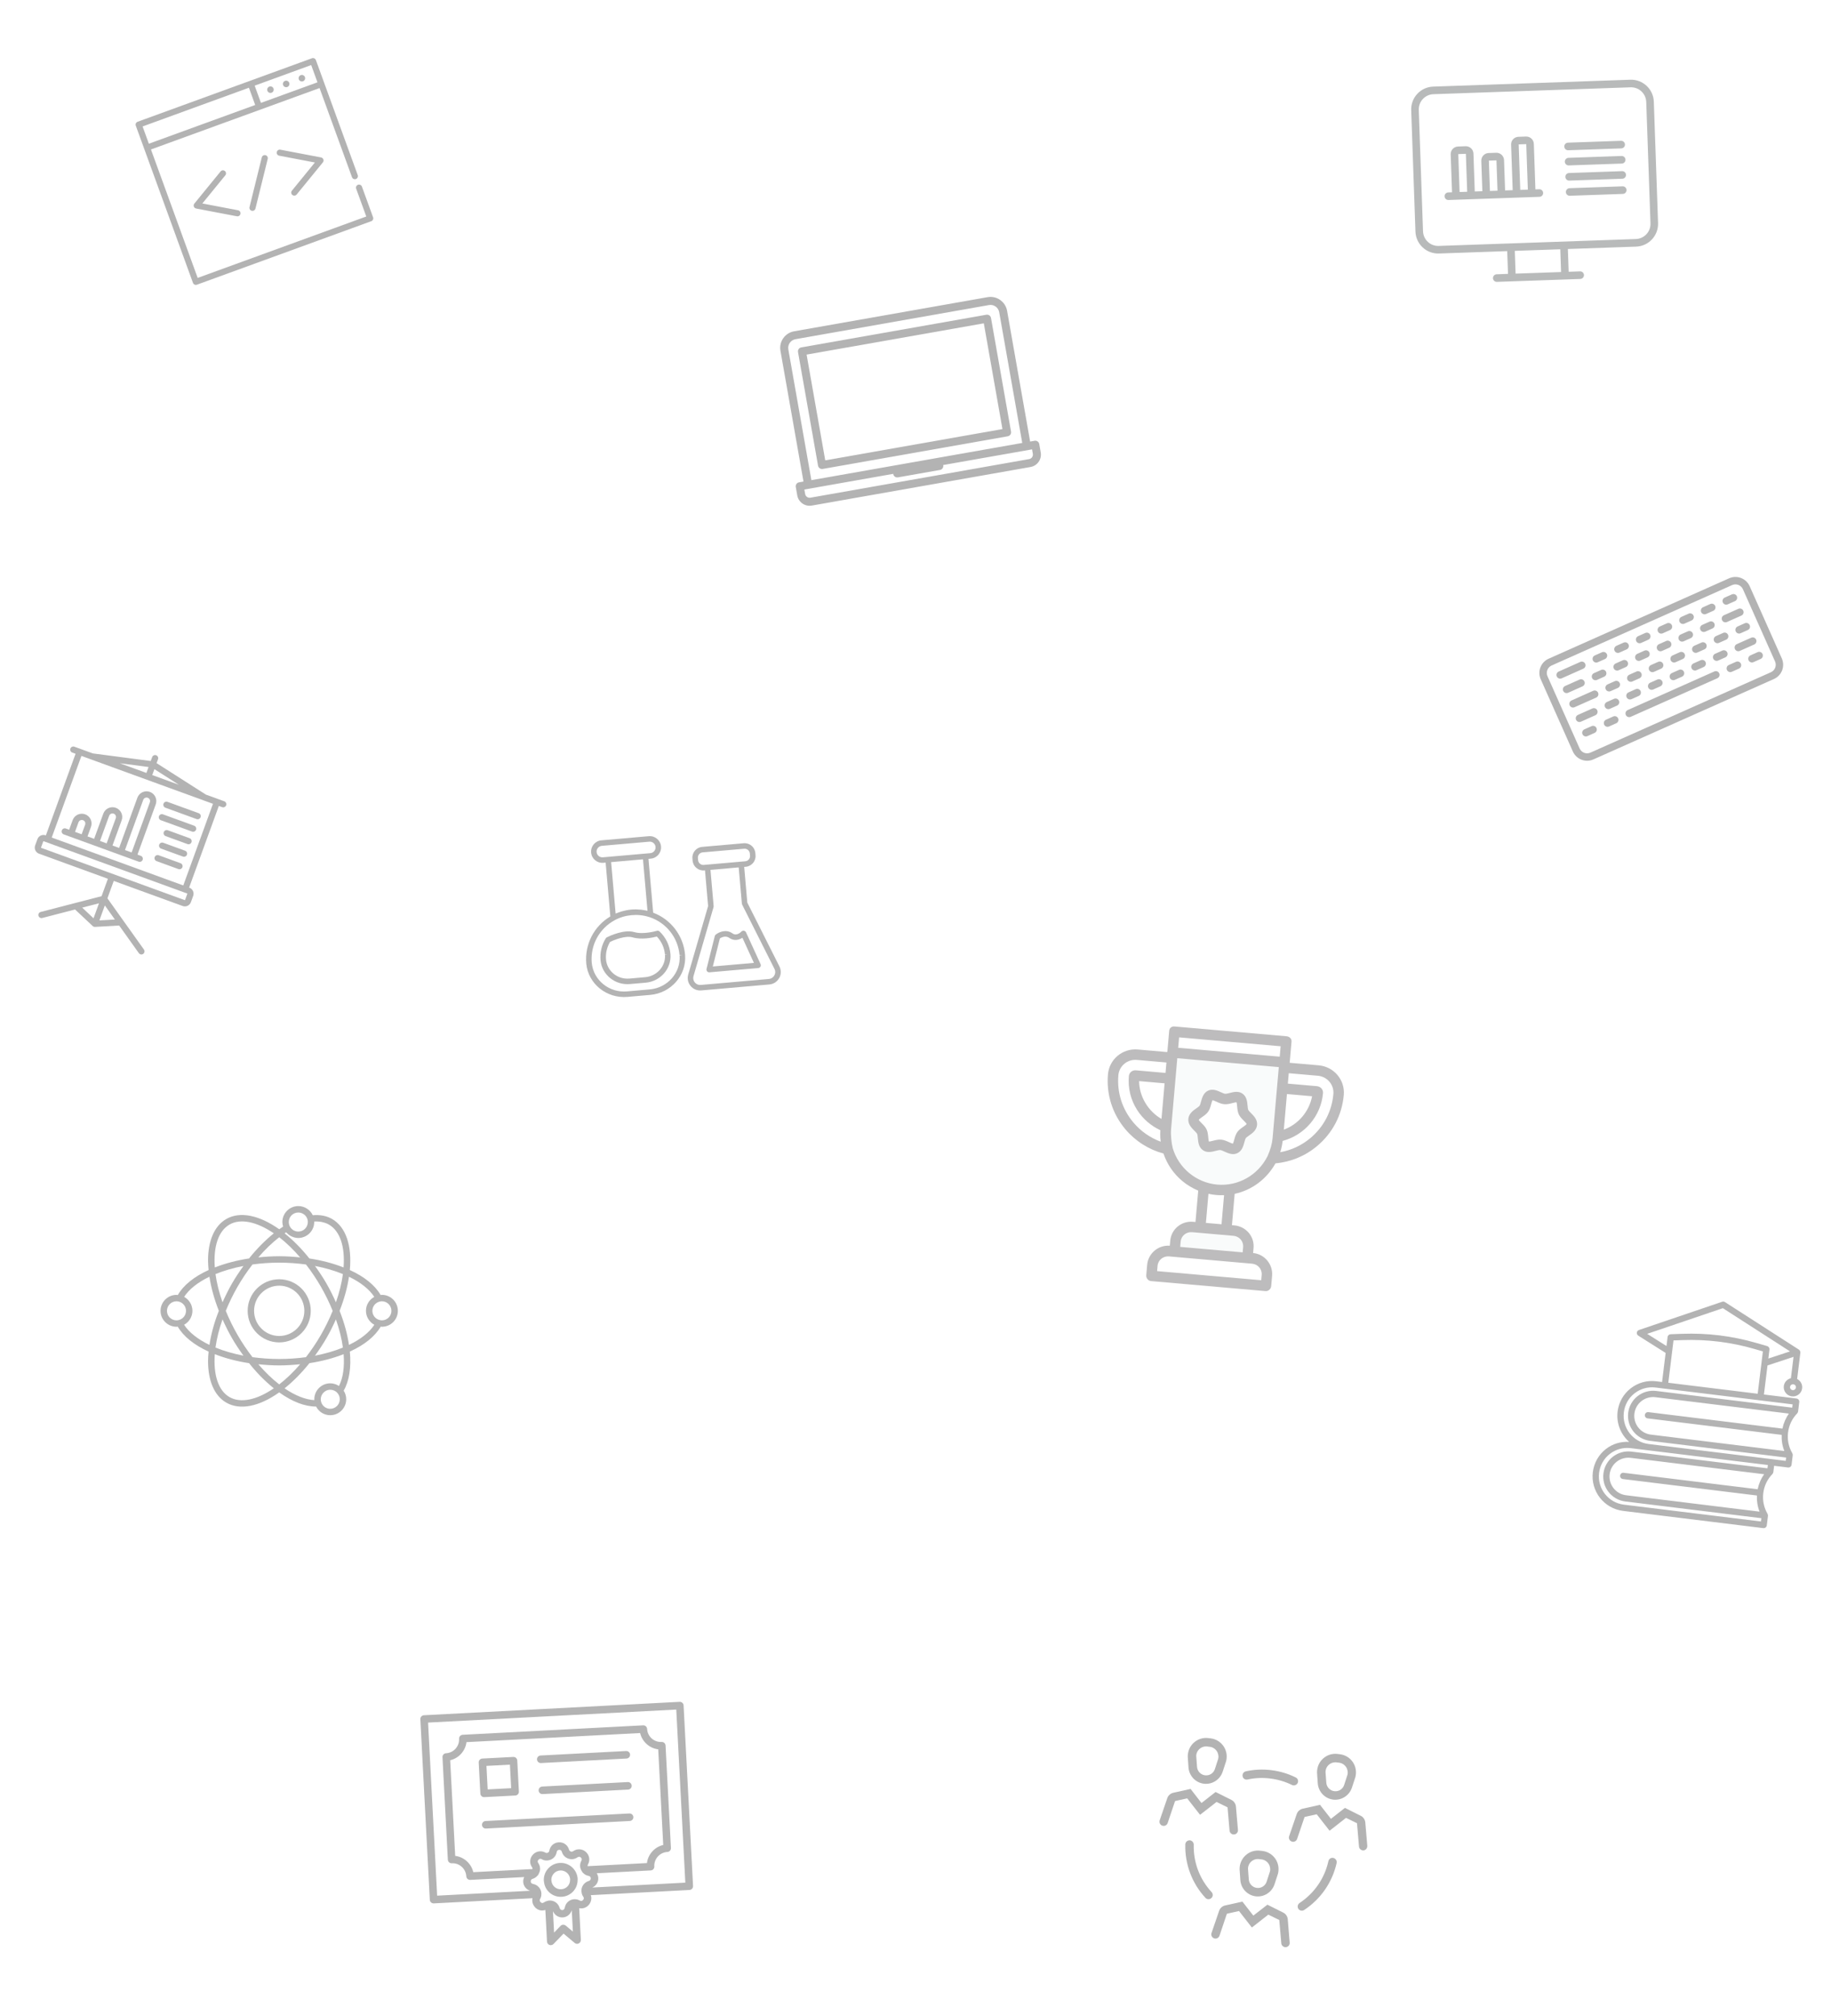 <svg width="1433" height="1577" viewBox="0 0 1433 1577" fill="none" xmlns="http://www.w3.org/2000/svg">
<rect x="0" y="0" width="1433" height="1577" fill="#808080" stroke="none"/>
<g clip-path="url(#clip0_62_1624)">
<rect width="1433" height="1577" fill="white"/>
<g opacity="0.3" clip-path="url(#clip1_62_1624)">
<path d="M176.005 133.756C174.98 132.92 173.472 133.073 172.637 134.097L152.115 159.241C151.582 159.894 151.431 160.78 151.72 161.573C152.008 162.365 152.693 162.948 153.521 163.105L185.404 169.175C185.843 169.259 186.277 169.217 186.668 169.074C187.435 168.795 188.039 168.131 188.203 167.272C188.45 165.973 187.598 164.72 186.299 164.473L158.364 159.154L176.345 137.124C177.181 136.1 177.029 134.592 176.005 133.756Z" fill="black"/>
<path d="M228.803 152.495C229.48 153.048 230.37 153.168 231.137 152.889C231.528 152.747 231.888 152.5 232.17 152.154L252.692 127.01C253.225 126.357 253.375 125.471 253.087 124.678C252.798 123.886 252.114 123.303 251.285 123.146L219.403 117.076C218.104 116.829 216.851 117.681 216.604 118.979C216.357 120.278 217.209 121.531 218.507 121.778L246.442 127.097L228.462 149.127C227.625 150.151 227.778 151.659 228.803 152.495Z" fill="black"/>
<path d="M204.879 123.13L195.279 161.973C194.962 163.256 195.745 164.553 197.028 164.871C197.508 164.989 197.988 164.954 198.42 164.797C199.144 164.533 199.728 163.925 199.927 163.121L209.527 124.279C209.844 122.995 209.061 121.698 207.778 121.38C206.494 121.064 205.196 121.847 204.879 123.13Z" fill="black"/>
<path d="M244.161 45.566L107.705 95.232C106.463 95.684 105.823 97.058 106.275 98.3L151.028 221.26C151.481 222.502 152.854 223.143 154.096 222.69L290.552 173.025C291.794 172.573 292.434 171.199 291.982 169.957L283.25 145.965C282.798 144.723 281.424 144.082 280.182 144.534C278.939 144.986 278.299 146.36 278.751 147.602L286.665 169.345L154.708 217.373L118.141 116.906L250.098 68.878L275.477 138.605C275.929 139.847 277.302 140.488 278.545 140.036C279.787 139.583 280.427 138.21 279.975 136.968L247.229 46.997C246.776 45.755 245.403 45.114 244.161 45.566ZM111.592 98.912L194.815 68.621L199.727 82.117L116.504 112.408L111.592 98.912ZM204.225 80.48L199.313 66.984L243.549 50.884L248.461 64.379L204.225 80.48Z" fill="black"/>
<path d="M223.089 63.255C221.766 63.737 221.081 65.205 221.563 66.528C222.044 67.85 223.512 68.535 224.835 68.054C226.158 67.572 226.843 66.104 226.361 64.781C225.88 63.458 224.412 62.774 223.089 63.255Z" fill="black"/>
<path d="M210.793 67.731C209.47 68.212 208.785 69.68 209.267 71.003C209.748 72.326 211.216 73.01 212.539 72.529C213.862 72.047 214.547 70.579 214.065 69.257C213.584 67.934 212.116 67.249 210.793 67.731Z" fill="black"/>
<path d="M235.385 58.78C234.062 59.261 233.377 60.729 233.859 62.052C234.34 63.375 235.808 64.06 237.131 63.578C238.454 63.097 239.139 61.629 238.657 60.306C238.176 58.983 236.707 58.298 235.385 58.78Z" fill="black"/>
</g>
<g opacity="0.3" clip-path="url(#clip2_62_1624)">
<path d="M1353.27 452.335L1212 515.235C1205.86 517.966 1203.09 525.179 1205.82 531.313L1230.98 587.823C1233.71 593.957 1240.93 596.726 1247.06 593.995L1388.34 531.096C1394.47 528.364 1397.24 521.152 1394.51 515.017L1369.35 458.507C1366.62 452.373 1359.4 449.604 1353.27 452.335ZM1389.21 517.376C1390.64 520.589 1389.19 524.367 1385.98 525.798L1244.7 588.697C1241.49 590.128 1237.71 588.678 1236.28 585.464L1211.12 528.955C1209.69 525.741 1211.14 521.963 1214.35 520.532L1355.63 457.633C1358.84 456.203 1362.62 457.653 1364.05 460.866L1389.21 517.376Z" fill="black"/>
<path d="M1341.7 525.199L1273.89 555.39C1272.42 556.042 1271.77 557.755 1272.42 559.219C1273.07 560.682 1274.78 561.34 1276.24 560.688L1344.06 530.497C1345.52 529.845 1346.18 528.132 1345.53 526.668C1344.87 525.205 1343.16 524.548 1341.7 525.199Z" fill="black"/>
<path d="M1262.58 560.422L1256.93 562.938C1255.47 563.59 1254.81 565.303 1255.46 566.767C1256.12 568.23 1257.83 568.887 1259.29 568.236L1264.94 565.72C1266.41 565.069 1267.06 563.355 1266.41 561.892C1265.76 560.429 1264.05 559.771 1262.58 560.422Z" fill="black"/>
<path d="M1245.63 567.97L1239.98 570.486C1238.52 571.138 1237.86 572.851 1238.51 574.315C1239.16 575.778 1240.88 576.435 1242.34 575.784L1247.99 573.268C1249.45 572.617 1250.11 570.903 1249.46 569.44C1248.81 567.977 1247.09 567.319 1245.63 567.97Z" fill="black"/>
<path d="M1375.6 510.103L1369.95 512.619C1368.49 513.27 1367.83 514.984 1368.48 516.447C1369.13 517.91 1370.85 518.568 1372.31 517.917L1377.96 515.401C1379.43 514.749 1380.08 513.036 1379.43 511.573C1378.78 510.109 1377.07 509.452 1375.6 510.103Z" fill="black"/>
<path d="M1358.65 517.651L1353 520.167C1351.54 520.818 1350.88 522.532 1351.53 523.995C1352.18 525.458 1353.9 526.116 1355.36 525.465L1361.01 522.949C1362.47 522.297 1363.13 520.584 1362.48 519.12C1361.83 517.657 1360.11 517 1358.65 517.651Z" fill="black"/>
<path d="M1370.57 498.801L1359.27 503.833C1357.81 504.484 1357.15 506.198 1357.8 507.661C1358.45 509.125 1360.17 509.782 1361.63 509.131L1372.93 504.099C1374.39 503.448 1375.05 501.734 1374.4 500.271C1373.75 498.807 1372.03 498.15 1370.57 498.801Z" fill="black"/>
<path d="M1351.8 510.334C1351.14 508.871 1349.43 508.214 1347.97 508.865L1342.32 511.381C1340.85 512.032 1340.2 513.746 1340.85 515.209C1341.5 516.672 1343.21 517.33 1344.68 516.679L1350.33 514.163C1351.79 513.511 1352.45 511.798 1351.8 510.334Z" fill="black"/>
<path d="M1327.72 524.227L1333.37 521.711C1334.84 521.059 1335.49 519.346 1334.84 517.882C1334.19 516.419 1332.48 515.762 1331.01 516.413L1325.36 518.929C1323.9 519.58 1323.24 521.294 1323.89 522.757C1324.55 524.22 1326.26 524.878 1327.72 524.227Z" fill="black"/>
<path d="M1310.77 531.775L1316.42 529.259C1317.88 528.607 1318.54 526.894 1317.89 525.43C1317.24 523.967 1315.53 523.309 1314.06 523.961L1308.41 526.477C1306.95 527.128 1306.29 528.842 1306.94 530.305C1307.59 531.768 1309.31 532.426 1310.77 531.775Z" fill="black"/>
<path d="M1293.82 539.322L1299.47 536.806C1300.93 536.155 1301.59 534.441 1300.94 532.978C1300.29 531.515 1298.57 530.857 1297.11 531.509L1291.46 534.025C1290 534.676 1289.34 536.39 1289.99 537.853C1290.64 539.316 1292.35 539.974 1293.82 539.322Z" fill="black"/>
<path d="M1276.86 546.87L1282.52 544.354C1283.98 543.703 1284.64 541.989 1283.98 540.526C1283.33 539.063 1281.62 538.405 1280.16 539.057L1274.51 541.573C1273.04 542.224 1272.38 543.938 1273.04 545.401C1273.69 546.864 1275.4 547.522 1276.86 546.87Z" fill="black"/>
<path d="M1263.2 546.605L1257.55 549.12C1256.09 549.772 1255.43 551.485 1256.08 552.949C1256.73 554.412 1258.45 555.07 1259.91 554.418L1265.56 551.902C1267.02 551.251 1267.68 549.537 1267.03 548.074C1266.38 546.611 1264.67 545.953 1263.2 546.605Z" fill="black"/>
<path d="M1246.25 554.152L1234.95 559.184C1233.49 559.836 1232.83 561.549 1233.48 563.013C1234.13 564.476 1235.84 565.133 1237.31 564.482L1248.61 559.45C1250.07 558.799 1250.73 557.085 1250.08 555.622C1249.43 554.159 1247.71 553.501 1246.25 554.152Z" fill="black"/>
<path d="M1360.51 476.197L1349.21 481.229C1347.74 481.881 1347.08 483.594 1347.74 485.057C1348.39 486.521 1350.1 487.178 1351.56 486.527L1362.87 481.495C1364.33 480.844 1364.99 479.13 1364.34 477.667C1363.68 476.204 1361.97 475.546 1360.51 476.197Z" fill="black"/>
<path d="M1334.61 494.075L1340.26 491.559C1341.73 490.908 1342.38 489.194 1341.73 487.731C1341.08 486.267 1339.37 485.61 1337.9 486.261L1332.25 488.777C1330.79 489.428 1330.13 491.142 1330.78 492.605C1331.44 494.069 1333.15 494.726 1334.61 494.075Z" fill="black"/>
<path d="M1317.66 501.623L1323.31 499.107C1324.77 498.455 1325.43 496.742 1324.78 495.279C1324.13 493.815 1322.41 493.158 1320.95 493.809L1315.3 496.325C1313.84 496.976 1313.18 498.69 1313.83 500.153C1314.48 501.617 1316.2 502.274 1317.66 501.623Z" fill="black"/>
<path d="M1300.71 509.171L1306.36 506.655C1307.82 506.003 1308.48 504.29 1307.83 502.826C1307.17 501.363 1305.46 500.706 1304 501.357L1298.35 503.873C1296.88 504.524 1296.23 506.238 1296.88 507.701C1297.53 509.164 1299.24 509.822 1300.71 509.171Z" fill="black"/>
<path d="M1283.75 516.719L1289.4 514.203C1290.87 513.551 1291.52 511.838 1290.87 510.374C1290.22 508.911 1288.51 508.254 1287.04 508.905L1281.39 511.421C1279.93 512.072 1279.27 513.786 1279.92 515.249C1280.58 516.712 1282.29 517.37 1283.75 516.719Z" fill="black"/>
<path d="M1266.8 524.267L1272.45 521.751C1273.91 521.099 1274.57 519.386 1273.92 517.922C1273.27 516.459 1271.56 515.801 1270.09 516.453L1264.44 518.969C1262.98 519.62 1262.32 521.334 1262.97 522.797C1263.62 524.26 1265.34 524.918 1266.8 524.267Z" fill="black"/>
<path d="M1249.85 531.814L1255.5 529.298C1256.96 528.647 1257.62 526.933 1256.97 525.47C1256.32 524.007 1254.6 523.349 1253.14 524.001L1247.49 526.517C1246.03 527.168 1245.37 528.882 1246.02 530.345C1246.67 531.808 1248.38 532.466 1249.85 531.814Z" fill="black"/>
<path d="M1227.24 541.878L1238.55 536.846C1240.01 536.195 1240.67 534.481 1240.02 533.018C1239.36 531.555 1237.65 530.897 1236.19 531.549L1224.89 536.581C1223.42 537.232 1222.76 538.946 1223.42 540.409C1224.07 541.872 1225.78 542.53 1227.24 541.878Z" fill="black"/>
<path d="M1365.54 487.499L1359.89 490.015C1358.43 490.666 1357.77 492.38 1358.42 493.843C1359.07 495.307 1360.78 495.964 1362.25 495.313L1367.9 492.797C1369.36 492.146 1370.02 490.432 1369.37 488.969C1368.72 487.505 1367 486.848 1365.54 487.499Z" fill="black"/>
<path d="M1348.59 495.047L1342.94 497.563C1341.47 498.214 1340.81 499.928 1341.47 501.391C1342.12 502.855 1343.83 503.512 1345.29 502.861L1350.95 500.345C1352.41 499.694 1353.07 497.98 1352.42 496.517C1351.76 495.053 1350.05 494.396 1348.59 495.047Z" fill="black"/>
<path d="M1331.63 502.595L1325.98 505.111C1324.52 505.762 1323.86 507.476 1324.51 508.939C1325.16 510.402 1326.88 511.06 1328.34 510.409L1333.99 507.893C1335.46 507.241 1336.11 505.528 1335.46 504.065C1334.81 502.601 1333.1 501.944 1331.63 502.595Z" fill="black"/>
<path d="M1314.68 510.143L1309.03 512.659C1307.57 513.31 1306.91 515.024 1307.56 516.487C1308.21 517.95 1309.93 518.608 1311.39 517.957L1317.04 515.441C1318.5 514.789 1319.16 513.076 1318.51 511.612C1317.86 510.149 1316.14 509.492 1314.68 510.143Z" fill="black"/>
<path d="M1297.73 517.691L1292.08 520.207C1290.61 520.858 1289.96 522.572 1290.61 524.035C1291.26 525.498 1292.97 526.156 1294.44 525.505L1300.09 522.989C1301.55 522.337 1302.21 520.624 1301.56 519.16C1300.91 517.697 1299.19 517.039 1297.73 517.691Z" fill="black"/>
<path d="M1280.78 525.239L1275.12 527.755C1273.66 528.406 1273 530.12 1273.65 531.583C1274.31 533.046 1276.02 533.704 1277.48 533.052L1283.13 530.536C1284.6 529.885 1285.26 528.171 1284.6 526.708C1283.95 525.245 1282.24 524.587 1280.78 525.239Z" fill="black"/>
<path d="M1263.82 532.787L1258.17 535.303C1256.71 535.954 1256.05 537.668 1256.7 539.131C1257.35 540.594 1259.07 541.252 1260.53 540.6L1266.18 538.084C1267.64 537.433 1268.3 535.719 1267.65 534.256C1267 532.793 1265.29 532.135 1263.82 532.787Z" fill="black"/>
<path d="M1232.28 553.18L1249.23 545.632C1250.69 544.981 1251.35 543.267 1250.7 541.804C1250.05 540.341 1248.33 539.683 1246.87 540.335L1229.92 547.882C1228.45 548.534 1227.8 550.247 1228.45 551.711C1229.1 553.174 1230.81 553.832 1232.28 553.18Z" fill="black"/>
<path d="M1355.48 464.895L1349.82 467.411C1348.36 468.063 1347.7 469.776 1348.36 471.24C1349.01 472.703 1350.72 473.36 1352.18 472.709L1357.83 470.193C1359.3 469.542 1359.96 467.828 1359.3 466.365C1358.65 464.902 1356.94 464.244 1355.48 464.895Z" fill="black"/>
<path d="M1338.52 472.443L1332.87 474.959C1331.41 475.611 1330.75 477.324 1331.4 478.787C1332.05 480.251 1333.77 480.908 1335.23 480.257L1340.88 477.741C1342.35 477.09 1343 475.376 1342.35 473.913C1341.7 472.45 1339.99 471.792 1338.52 472.443Z" fill="black"/>
<path d="M1321.57 479.991L1315.92 482.507C1314.46 483.158 1313.8 484.872 1314.45 486.335C1315.1 487.799 1316.82 488.456 1318.28 487.805L1323.93 485.289C1325.39 484.638 1326.05 482.924 1325.4 481.461C1324.75 479.997 1323.03 479.34 1321.57 479.991Z" fill="black"/>
<path d="M1301.32 495.353L1306.98 492.837C1308.44 492.186 1309.1 490.472 1308.45 489.009C1307.79 487.545 1306.08 486.888 1304.62 487.539L1298.97 490.055C1297.5 490.706 1296.85 492.42 1297.5 493.883C1298.15 495.347 1299.86 496.004 1301.32 495.353Z" fill="black"/>
<path d="M1284.37 502.901L1290.02 500.385C1291.49 499.733 1292.14 498.02 1291.49 496.556C1290.84 495.093 1289.13 494.436 1287.66 495.087L1282.01 497.603C1280.55 498.254 1279.89 499.968 1280.54 501.431C1281.2 502.894 1282.91 503.552 1284.37 502.901Z" fill="black"/>
<path d="M1267.42 510.449L1273.07 507.933C1274.53 507.281 1275.19 505.568 1274.54 504.104C1273.89 502.641 1272.17 501.984 1270.71 502.635L1265.06 505.151C1263.6 505.802 1262.94 507.516 1263.59 508.979C1264.24 510.442 1265.96 511.1 1267.42 510.449Z" fill="black"/>
<path d="M1250.47 517.997L1256.12 515.481C1257.58 514.829 1258.24 513.116 1257.59 511.652C1256.94 510.189 1255.22 509.531 1253.76 510.183L1248.11 512.699C1246.64 513.35 1245.99 515.064 1246.64 516.527C1247.29 517.99 1249 518.648 1250.47 517.997Z" fill="black"/>
<path d="M1222.21 530.576L1239.16 523.028C1240.63 522.377 1241.29 520.663 1240.63 519.2C1239.98 517.737 1238.27 517.079 1236.81 517.731L1219.85 525.279C1218.39 525.93 1217.73 527.644 1218.38 529.107C1219.03 530.57 1220.75 531.228 1222.21 530.576Z" fill="black"/>
</g>
<g opacity="0.3" clip-path="url(#clip3_62_1624)">
<path d="M148.176 694.299L148.023 694.244L171.263 630.393L173.86 631.338C175.125 631.799 176.525 631.146 176.985 629.881C177.446 628.615 176.793 627.216 175.528 626.755L161.115 621.51L122.555 596.917L123.666 593.867C124.126 592.602 123.474 591.202 122.208 590.742C120.943 590.281 119.544 590.934 119.083 592.199L117.973 595.249L72.627 589.302L58.214 584.056C56.948 583.596 55.549 584.248 55.088 585.514C54.628 586.779 55.28 588.179 56.546 588.639L59.143 589.584L35.903 653.435L35.75 653.379C33.139 652.429 30.242 653.78 29.291 656.391L27.512 661.279C26.562 663.89 27.913 666.788 30.524 667.738L84.446 687.364L79.491 700.976L31.843 713.306C30.54 713.644 29.756 714.974 30.094 716.278C30.303 717.085 30.893 717.693 31.622 717.959C32.069 718.122 32.569 718.155 33.065 718.027L58.752 711.38L72.558 724.345C72.625 724.408 72.696 724.467 72.771 724.522C72.78 724.529 72.79 724.535 72.799 724.541C72.849 724.578 72.899 724.613 72.952 724.646C72.98 724.663 73.009 724.677 73.038 724.693C73.06 724.706 73.083 724.718 73.106 724.73C73.2 724.779 73.295 724.823 73.392 724.859L73.393 724.859L73.394 724.86C73.492 724.895 73.594 724.922 73.696 724.945C73.722 724.951 73.748 724.956 73.773 724.961C73.805 724.967 73.836 724.975 73.868 724.979C73.93 724.988 73.991 724.993 74.053 724.998C74.064 724.998 74.076 725 74.087 725.001C74.18 725.007 74.272 725.007 74.364 725.002L93.274 723.945L108.678 745.548C108.976 745.965 109.38 746.26 109.828 746.423C110.557 746.689 111.4 746.602 112.079 746.118C113.176 745.336 113.431 743.813 112.649 742.717L84.074 702.644L89.028 689.032L142.95 708.658C145.561 709.608 148.459 708.257 149.409 705.646L151.188 700.758C152.138 698.147 150.787 695.25 148.176 694.299ZM73.201 718.259L64.337 709.935L77.467 706.537L73.201 718.259ZM120.847 601.611L139.991 613.821L119.162 606.24L120.847 601.611ZM116.264 599.943L114.58 604.572L93.751 596.991L116.264 599.943ZM63.725 591.252L71.203 593.974C71.205 593.974 71.206 593.975 71.208 593.976C71.211 593.977 71.213 593.978 71.216 593.979L159.19 625.998C159.192 625.999 159.195 626.001 159.198 626.002C159.2 626.002 159.201 626.003 159.203 626.003L166.681 628.725L143.441 692.576L40.485 655.103L63.725 591.252ZM89.924 719.248L77.784 719.927L82.05 708.205L89.924 719.248ZM144.826 703.978C144.796 704.063 144.702 704.106 144.618 704.075L32.192 663.156C32.108 663.125 32.064 663.032 32.095 662.947L33.874 658.059C33.904 657.975 33.998 657.931 34.082 657.962L146.508 698.882C146.593 698.912 146.636 699.006 146.605 699.09L144.826 703.978Z" fill="black"/>
<path d="M155.527 636.082L131.086 627.187C129.821 626.726 128.422 627.379 127.961 628.644C127.5 629.909 128.153 631.309 129.418 631.769L153.859 640.665C155.124 641.125 156.523 640.473 156.984 639.208C157.445 637.942 156.792 636.543 155.527 636.082Z" fill="black"/>
<path d="M151.968 645.859L127.528 636.963C126.262 636.502 124.863 637.155 124.402 638.42C123.942 639.686 124.594 641.085 125.86 641.545L150.3 650.441C151.566 650.902 152.965 650.249 153.425 648.984C153.886 647.718 153.233 646.319 151.968 645.859Z" fill="black"/>
<path d="M148.409 655.635L131.301 649.408C130.036 648.947 128.636 649.6 128.176 650.865C127.715 652.131 128.368 653.53 129.633 653.99L146.741 660.217C148.007 660.678 149.406 660.025 149.867 658.76C150.327 657.495 149.675 656.095 148.409 655.635Z" fill="black"/>
<path d="M144.852 665.411L127.743 659.184C126.478 658.723 125.079 659.376 124.618 660.641C124.158 661.907 124.81 663.306 126.076 663.767L143.184 669.993C144.449 670.454 145.849 669.802 146.309 668.536C146.77 667.271 146.117 665.871 144.852 665.411Z" fill="black"/>
<path d="M141.293 675.187L124.185 668.96C122.919 668.5 121.52 669.152 121.06 670.417C120.599 671.683 121.252 673.082 122.517 673.543L139.625 679.77C140.891 680.23 142.29 679.578 142.751 678.312C143.211 677.047 142.559 675.648 141.293 675.187Z" fill="black"/>
<path d="M110.185 669.4L107.589 668.455L121.877 629.198C123.318 625.239 121.27 620.846 117.311 619.405C113.352 617.964 108.959 620.013 107.518 623.972L93.23 663.229L88.036 661.339L95.208 641.634C96.649 637.675 94.601 633.282 90.642 631.841C86.683 630.4 82.29 632.449 80.85 636.408L73.677 656.113L68.484 654.222L71.208 646.737C72.649 642.779 70.601 638.386 66.642 636.945C62.683 635.504 58.29 637.553 56.849 641.511L54.125 648.996L51.528 648.051C50.263 647.59 48.864 648.243 48.403 649.508C47.943 650.774 48.595 652.173 49.86 652.634L108.518 673.983C109.783 674.444 111.182 673.791 111.643 672.526C112.103 671.26 111.451 669.861 110.185 669.4ZM63.901 652.554L58.708 650.664L61.432 643.179C61.953 641.747 63.542 641.006 64.974 641.528C66.406 642.049 67.147 643.638 66.626 645.069L63.901 652.554ZM83.454 659.671L78.26 657.781L85.432 638.075C85.953 636.644 87.542 635.903 88.974 636.424C90.406 636.945 91.147 638.534 90.626 639.966L83.454 659.671ZM103.006 666.787L97.812 664.897L112.101 625.64C112.622 624.208 114.211 623.467 115.643 623.988C117.075 624.509 117.816 626.098 117.295 627.53L103.006 666.787Z" fill="black"/>
</g>
<g opacity="0.3" clip-path="url(#clip4_62_1624)">
<path d="M809.715 344.764L806.217 345.381L788.184 243.11C786.923 235.962 780.082 231.172 772.934 232.432L621.483 259.137C614.335 260.398 609.545 267.239 610.805 274.387L628.838 376.657L625.34 377.274C623.635 377.575 622.497 379.2 622.798 380.905L623.959 387.49C624.899 392.823 630.003 396.396 635.336 395.456L806.541 365.268C811.874 364.328 815.447 359.224 814.507 353.891L813.346 347.306C813.045 345.602 811.42 344.463 809.715 344.764ZM616.979 273.298C616.318 269.554 618.827 265.971 622.572 265.311L774.022 238.606C777.767 237.945 781.35 240.455 782.01 244.199L800.043 346.469L635.012 375.569L616.979 273.298ZM808.334 354.98C808.674 356.909 807.381 358.755 805.452 359.095L634.247 389.283C632.318 389.623 630.472 388.33 630.132 386.401L629.515 382.903L699.078 370.637C699.085 370.707 699.091 370.776 699.104 370.845C699.404 372.55 701.03 373.688 702.735 373.387L735.659 367.582C737.363 367.281 738.502 365.656 738.201 363.951C738.189 363.882 738.171 363.815 738.154 363.747L807.717 351.481L808.334 354.98Z" fill="black"/>
<path d="M771.963 246.183L627.097 271.726C625.393 272.027 624.254 273.653 624.555 275.357L640.23 364.252C640.53 365.957 642.156 367.095 643.86 366.795L788.726 341.251C790.431 340.95 791.569 339.325 791.269 337.62L775.594 248.725C775.294 247.02 773.668 245.882 771.963 246.183ZM784.551 335.622L645.859 360.077L631.273 277.355L769.965 252.9L784.551 335.622Z" fill="black"/>
</g>
<g opacity="0.3" clip-path="url(#clip5_62_1624)">
<path d="M1005.26 830.937L1000.04 890.684C999.557 896.172 997.875 901.317 995.822 906.019L995.821 906.023C987.859 921.946 971.006 932.279 952.309 930.644C933.64 929.01 918.705 915.933 913.85 898.929C913.84 898.904 913.809 898.873 913.803 898.847C912.91 895.719 912.364 892.456 912.201 889.113C912.153 888.111 912.195 887.108 912.214 886.092C912.233 885.071 912.347 884.051 912.437 883.02L917.664 823.273L1005.26 830.937Z" fill="#ECF0F1"/>
<path d="M962.343 932.08L941.971 930.297L939.368 960.041L959.741 961.823L962.343 932.08Z" fill="white"/>
<path d="M976.294 983.799L919.252 978.809L919.953 970.8C920.55 963.972 926.569 958.921 933.397 959.518L965.713 962.345C972.541 962.943 977.592 968.962 976.994 975.79L976.294 983.799Z" fill="#ECF0F1"/>
<path d="M990.809 1005.6L901.172 997.755L901.872 989.746C902.47 982.918 908.489 977.867 915.317 978.464L980.228 984.143C987.056 984.741 992.107 990.76 991.51 997.588L990.809 1005.6Z" fill="white"/>
<path d="M1006.52 814.27L918.921 806.606L917.495 822.903L1005.09 830.567L1006.52 814.27Z" fill="white"/>
<path d="M913.833 898.85C901.848 896.139 891.424 889.553 883.898 880.589C874.86 869.817 869.893 855.772 871.215 840.661C872.055 831.057 880.482 824.125 890.085 824.966L917.308 827.347L915.882 843.645L888.663 841.263C888.06 841.211 887.681 841.494 887.628 842.097C886.089 859.686 896.679 875.417 912.579 881.386L912.436 883.02C911.957 888.508 912.407 893.844 913.833 898.85Z" fill="white"/>
<path d="M1047.61 856.093C1046.29 871.206 1038.98 884.264 1028.21 893.302C1019.25 900.816 1007.97 905.451 995.711 906.053C997.985 901.37 999.557 896.171 1000.04 890.684L1000.18 889.07C1016.46 885.946 1029.88 872.294 1031.42 854.677C1031.47 854.073 1030.91 853.708 1030.3 853.655L1003.48 851.309L1004.91 835.011L1031.73 837.358C1041.33 838.198 1048.45 846.49 1047.61 856.093Z" fill="white"/>
<path d="M979.744 879.54C979.419 883.251 973.669 885.02 971.673 887.866C969.614 890.801 969.858 896.786 966.61 898.304C963.462 899.776 959.07 895.796 955.359 895.472C951.648 895.147 946.632 898.304 943.787 896.308C940.852 894.249 942.132 888.397 940.614 885.148C939.143 882 933.787 879.259 934.111 875.547C934.436 871.836 940.186 870.067 942.182 867.222C944.241 864.286 943.996 858.302 947.245 856.783C950.393 855.311 954.785 859.291 958.496 859.616C962.207 859.94 967.223 856.783 970.068 858.78C973.003 860.839 971.723 866.691 973.241 869.939C974.713 873.087 980.068 875.828 979.744 879.54Z" fill="white"/>
<path d="M998.234 909.943C1010.28 908.873 1021.51 904.212 1030.84 896.384C1042.92 886.25 1050.31 872.134 1051.69 856.45C1052.72 844.655 1043.92 834.318 1032.09 833.283L1009.34 831.293C1009.37 830.886 1009.4 830.563 1009.43 830.31L1010.8 814.644C1010.99 812.393 1009.1 810.744 1006.85 810.547L919.248 802.883C916.998 802.686 915.244 804.016 915.048 806.267L913.622 822.564C913.617 822.614 913.433 822.492 913.399 822.9L890.443 820.891C878.612 819.856 868.158 828.505 867.126 840.299C865.756 855.953 870.591 871.174 880.732 883.26C888.475 892.483 899.004 899.155 910.575 902.276C913.394 910.621 918.421 917.981 925.22 923.69C929.028 926.888 933.42 929.443 937.774 931.289L935.629 955.813L933.736 955.648C924.672 954.855 916.666 961.379 915.873 970.443L915.529 974.381C906.558 973.673 898.582 980.373 897.794 989.39L897.093 997.398C896.896 999.649 898.547 1001.84 900.797 1002.03L990.434 1009.88C992.684 1010.07 994.682 1008.2 994.879 1005.95L995.58 997.945C996.369 988.928 989.677 980.945 980.72 980.085L981.065 976.147C981.858 967.083 975.115 959.268 966.051 958.475L964.15 958.309L966.294 933.803C979.685 930.909 991.272 922.374 998.234 909.943ZM891.503 845.618L911.452 847.363L909.016 875.201C898.463 869.125 891.575 857.53 891.503 845.618ZM1007.2 855.74L1026.87 857.46C1024.73 869.18 1016.21 879.419 1004.76 883.587L1007.2 855.74ZM1031.37 841.432C1038.72 842.074 1044.18 848.436 1043.54 855.737C1042.36 869.244 1035.98 881.439 1025.58 890.169C1018.7 895.933 1010.64 899.679 1001.96 901.227C1002.87 898.354 1003.5 895.397 1003.85 892.404C1021.06 887.834 1033.86 872.931 1035.43 855.034C1035.68 852.225 1033.53 849.832 1030.66 849.581L1007.91 847.59L1008.63 839.442L1031.37 841.432ZM922.808 811.406L1002.26 818.357L1001.55 826.506L922.095 819.555L922.808 811.406ZM887.001 877.957C878.266 867.547 874.095 854.493 875.274 841.016C875.913 833.714 882.393 828.398 889.73 829.04L912.878 831.065L912.165 839.214L889.021 837.189C886.165 836.939 883.743 838.879 883.493 841.735C882.666 851.191 884.929 860.343 890.029 868.299C894.412 875.133 900.768 880.616 908.138 884.025C908.133 884.1 907.791 888.958 908.419 893.014C900.153 889.967 892.703 884.749 887.001 877.957ZM917.752 897.804C917.729 897.724 917.766 897.649 917.738 897.571C916.954 894.78 916.12 887.852 916.512 883.377L921.383 827.704L1000.83 834.655L995.963 890.328C995.586 894.64 994.262 899.208 992.045 904.303C984.505 919.266 969.032 928.001 952.635 926.567C936.293 925.137 922.256 913.576 917.752 897.804ZM987.431 997.232L987.069 1001.37L905.581 994.241L905.943 990.102C906.343 985.532 910.373 982.343 914.943 982.743L979.854 988.422C984.424 988.821 987.831 992.661 987.431 997.232ZM972.916 975.434L972.554 979.572L923.661 975.294L924.023 971.156C924.423 966.585 928.453 963.397 933.023 963.797L965.338 966.624C969.909 967.024 973.316 970.863 972.916 975.434ZM956.001 957.596L943.778 956.526L945.769 933.775C947.783 934.213 949.815 934.531 951.887 934.712C953.938 934.891 955.932 934.928 957.991 934.853L956.001 957.596Z" fill="#231F20"/>
<path d="M958.402 900.791C960.158 901.588 962.179 902.506 964.313 902.692C965.626 902.807 966.981 902.645 968.343 902.009C972.006 900.297 973.047 896.499 973.884 893.446C974.223 892.208 974.607 890.804 975.022 890.214C975.391 889.688 976.584 888.855 977.543 888.185C980.038 886.441 983.456 884.054 983.82 879.896C984.184 875.737 981.233 872.793 979.078 870.642C978.25 869.816 977.219 868.787 976.948 868.206C976.642 867.552 976.507 866.104 976.388 864.825C976.094 861.674 975.728 857.753 972.418 855.431C969.188 853.165 965.434 854.129 962.417 854.905C961.127 855.236 959.665 855.612 958.853 855.541C958.042 855.47 956.667 854.846 955.454 854.295C952.619 853.009 949.09 851.406 945.514 853.078C941.85 854.79 940.809 858.588 939.973 861.64C939.634 862.879 939.249 864.282 938.835 864.872C938.466 865.398 937.272 866.232 936.313 866.902C933.818 868.645 930.4 871.032 930.037 875.191C929.673 879.349 932.623 882.294 934.778 884.444C935.606 885.271 936.637 886.299 936.908 886.88C937.214 887.534 937.349 888.983 937.469 890.261C937.763 893.412 938.128 897.333 941.438 899.655C944.669 901.922 948.423 900.957 951.44 900.182C952.729 899.85 954.192 899.474 955.003 899.545C955.814 899.616 957.189 900.24 958.402 900.791ZM949.403 892.259C948.429 892.509 946.864 892.912 946.154 892.889C945.868 892.226 945.711 890.545 945.613 889.501C945.432 887.559 945.227 885.358 944.319 883.416C943.437 881.528 941.973 880.067 940.556 878.654C939.754 877.853 938.435 876.537 938.208 875.906C938.541 875.324 940.068 874.257 940.998 873.607C942.638 872.462 944.334 871.278 945.531 869.571C946.762 867.816 947.346 865.684 947.862 863.803C948.139 862.793 948.585 861.164 948.982 860.56C949.685 860.661 951.157 861.329 952.073 861.745C953.883 862.567 955.935 863.498 958.14 863.691C960.345 863.884 962.527 863.323 964.453 862.828C965.427 862.578 966.992 862.175 967.702 862.198C967.988 862.862 968.145 864.543 968.242 865.587C968.424 867.528 968.629 869.729 969.537 871.671C970.419 873.559 971.883 875.021 973.3 876.433C974.102 877.235 975.421 878.551 975.648 879.181C975.315 879.763 973.788 880.831 972.858 881.48C971.218 882.626 969.522 883.81 968.325 885.516C967.094 887.271 966.51 889.403 965.994 891.284C965.717 892.295 965.271 893.924 964.874 894.527C964.17 894.426 962.699 893.759 961.783 893.342C959.973 892.521 957.922 891.589 955.716 891.397C953.51 891.204 951.329 891.764 949.403 892.259Z" fill="#231F20"/>
</g>
<g opacity="0.3">
<path d="M1246.6 1151.51C1244.78 1166.38 1255.39 1179.97 1270.27 1181.79L1380.01 1195.27C1381.36 1195.43 1382.58 1194.47 1382.75 1193.13L1383.67 1185.66C1383.73 1185.15 1383.59 1184.69 1383.38 1184.27C1383.35 1184.22 1383.37 1184.16 1383.35 1184.12C1380.46 1179.2 1379.3 1173.59 1380 1167.89C1380.7 1162.18 1383.18 1157.02 1387.17 1152.95C1387.21 1152.91 1387.2 1152.85 1387.24 1152.81C1387.55 1152.45 1387.8 1152.03 1387.86 1151.53L1388.47 1146.5L1399.39 1147.84C1400.74 1148 1401.97 1147.05 1402.13 1145.7L1403.05 1138.23C1403.11 1137.72 1402.97 1137.26 1402.76 1136.83C1402.73 1136.79 1402.76 1136.73 1402.73 1136.69C1399.84 1131.77 1398.68 1126.16 1399.39 1120.46C1400.09 1114.75 1402.57 1109.59 1406.55 1105.51C1406.59 1105.48 1406.59 1105.42 1406.62 1105.38C1406.93 1105.02 1407.18 1104.6 1407.24 1104.09L1408.16 1096.63C1408.32 1095.28 1407.36 1094.05 1406.02 1093.89L1380.51 1090.75L1383.3 1068.02L1403.68 1061.3L1401.62 1078.02C1398.75 1078.69 1396.45 1081.07 1396.07 1084.16C1395.58 1088.11 1398.41 1091.72 1402.36 1092.21C1406.32 1092.69 1409.93 1089.87 1410.41 1085.92C1410.79 1082.83 1409.13 1079.97 1406.5 1078.62L1409.03 1058.05C1409.08 1057.62 1408.99 1057.22 1408.84 1056.85C1408.8 1056.75 1408.75 1056.67 1408.7 1056.58C1408.53 1056.26 1408.3 1056 1408.01 1055.79C1407.97 1055.76 1407.96 1055.71 1407.92 1055.68L1350 1018.46C1349.37 1018.05 1348.59 1017.96 1347.88 1018.19L1282.68 1040.31C1281.78 1040.61 1281.14 1041.41 1281.03 1042.34C1280.91 1043.29 1281.35 1044.21 1282.16 1044.71L1303.58 1058.23L1300.79 1080.97L1296.27 1080.41C1289.05 1079.52 1281.92 1081.49 1276.22 1085.95C1270.51 1090.41 1266.88 1096.85 1265.99 1104.08C1264.86 1113.32 1268.53 1122.06 1275.04 1127.8C1268.46 1127.43 1262.05 1129.31 1256.84 1133.38C1251.12 1137.84 1247.49 1144.28 1246.6 1151.51ZM1375.61 1164.87L1270.68 1151.99C1269.33 1151.82 1268.1 1152.78 1267.94 1154.13C1267.77 1155.48 1268.73 1156.7 1270.08 1156.87L1375.01 1169.75C1374.82 1174.11 1375.51 1178.38 1377.1 1182.38L1272.59 1169.55C1264.53 1168.56 1258.77 1161.19 1259.76 1153.12C1260.24 1149.21 1262.21 1145.72 1265.29 1143.31C1268.44 1140.88 1272.31 1139.81 1276.19 1140.29L1380.7 1153.12C1378.18 1156.62 1376.48 1160.6 1375.61 1164.87ZM1395 1117.44L1290.06 1104.55C1288.71 1104.39 1287.49 1105.35 1287.32 1106.7C1287.16 1108.04 1288.11 1109.27 1289.46 1109.43L1394.4 1122.32C1394.2 1126.68 1394.89 1130.94 1396.49 1134.95L1291.98 1122.12C1283.91 1121.13 1278.15 1113.76 1279.14 1105.69C1279.62 1101.78 1281.6 1098.28 1284.68 1095.87C1287.82 1093.45 1291.69 1092.38 1295.57 1092.86L1400.07 1105.69C1397.56 1109.19 1395.86 1113.17 1395 1117.44ZM1402.96 1087.33C1401.7 1087.18 1400.8 1086.03 1400.95 1084.76C1401.11 1083.5 1402.26 1082.6 1403.52 1082.76C1404.79 1082.91 1405.69 1084.06 1405.54 1085.33C1405.38 1086.59 1404.23 1087.49 1402.96 1087.33ZM1289.14 1043.31L1348.35 1023.23L1400.93 1057.03L1383.97 1062.63L1384.83 1055.56C1384.87 1055.24 1384.84 1054.93 1384.76 1054.63C1384.74 1054.53 1384.68 1054.44 1384.64 1054.34C1384.57 1054.16 1384.49 1053.98 1384.38 1053.83C1384.31 1053.73 1384.21 1053.65 1384.13 1053.56C1384.01 1053.44 1383.88 1053.31 1383.73 1053.21C1383.62 1053.14 1383.5 1053.09 1383.38 1053.04C1383.27 1052.99 1383.19 1052.92 1383.08 1052.89L1374.37 1050.38C1355.56 1044.94 1336.1 1042.55 1316.53 1043.28L1307.47 1043.61C1307.36 1043.61 1307.26 1043.66 1307.14 1043.68C1307.01 1043.7 1306.88 1043.72 1306.76 1043.76C1306.59 1043.82 1306.44 1043.91 1306.29 1044C1306.18 1044.07 1306.07 1044.12 1305.98 1044.2C1305.83 1044.33 1305.72 1044.48 1305.61 1044.63C1305.54 1044.72 1305.46 1044.79 1305.41 1044.89C1305.26 1045.16 1305.16 1045.45 1305.12 1045.77L1304.25 1052.84L1289.14 1043.31ZM1308.65 1057.29L1309.74 1048.45L1316.7 1048.2C1335.75 1047.49 1354.69 1049.82 1373.01 1055.11L1379.69 1057.04L1378.61 1065.88L1375.63 1090.16L1305.67 1081.57L1308.65 1057.29ZM1270.87 1104.68C1271.6 1098.75 1274.57 1093.47 1279.24 1089.83C1283.92 1086.18 1289.76 1084.56 1295.67 1085.29L1302.63 1086.15L1377.47 1095.33L1402.98 1098.47L1402.66 1101.05L1296.17 1087.98C1291 1087.34 1285.85 1088.77 1281.67 1091.99C1277.53 1095.22 1274.91 1099.87 1274.27 1105.09C1272.95 1115.84 1280.62 1125.67 1291.38 1126.99L1397.87 1140.07L1397.56 1142.66L1386.64 1141.31L1290.25 1129.48C1278.06 1127.99 1269.37 1116.86 1270.87 1104.68ZM1276.29 1132.72L1289.65 1134.36L1383.59 1145.9L1383.28 1148.49L1276.79 1135.41C1271.62 1134.78 1266.47 1136.2 1262.28 1139.42C1258.15 1142.65 1255.53 1147.3 1254.89 1152.52C1253.56 1163.28 1261.24 1173.1 1272 1174.42L1378.49 1187.5L1378.17 1190.08L1270.87 1176.91C1258.68 1175.41 1249.99 1164.28 1251.48 1152.1C1252.21 1146.18 1255.19 1140.9 1259.86 1137.26C1264.53 1133.61 1270.37 1132 1276.29 1132.72Z" fill="#010101"/>
</g>
<g opacity="0.3">
<path d="M220.99 955.832C220.99 957.057 221.231 958.257 221.582 959.422C220.563 960.079 219.544 960.767 218.53 961.49C202.724 950.329 187.677 947.357 177.058 953.507C167.819 958.854 162.819 970.437 162.819 985.942C162.819 988.316 163.024 990.842 163.26 993.393C151.753 998.639 143.493 1005.35 139.155 1012.95C138.814 1012.92 138.493 1012.82 138.146 1012.82C131.253 1012.82 125.644 1018.43 125.644 1025.32C125.644 1032.19 131.253 1037.77 138.146 1037.77C138.478 1037.77 138.789 1037.67 139.115 1037.65C143.498 1045.25 151.773 1051.96 163.26 1057.2C163.024 1059.74 162.819 1062.27 162.819 1064.64C162.819 1080.15 167.819 1091.73 177.058 1097.08C187.707 1103.25 202.749 1100.29 218.505 1089.11C228.757 1096.42 238.668 1100.21 247.4 1100.18C249.483 1104.29 253.716 1106.95 258.45 1106.95C265.344 1106.95 270.952 1101.35 270.952 1094.45C270.952 1092.01 270.249 1089.73 268.969 1087.75C273.307 1080.23 274.974 1069.73 273.804 1057.17C285.292 1051.95 293.571 1045.24 297.954 1037.64C298.276 1037.67 298.592 1037.77 298.923 1037.77C305.792 1037.77 311.375 1032.18 311.375 1025.31C311.375 1018.42 305.792 1012.81 298.923 1012.81C298.567 1012.81 298.256 1012.91 297.904 1012.94C293.531 1005.34 285.257 998.639 273.784 993.398C275.581 974.203 270.626 959.673 259.962 953.502C255.583 950.972 250.457 950.033 244.779 950.525C242.75 946.232 238.352 943.37 233.457 943.37C226.573 943.38 220.99 948.963 220.99 955.832ZM268.367 996.556C267.428 1003.58 265.595 1010.98 262.904 1018.64C260.7 1013.72 258.295 1008.8 255.503 1003.94C252.777 999.192 249.714 994.638 246.511 990.204C254.424 991.716 261.744 993.839 268.367 996.556ZM268.362 1054.04C261.739 1056.76 254.419 1058.88 246.506 1060.39C249.709 1055.96 252.772 1051.4 255.493 1046.66C258.24 1041.91 260.655 1036.98 262.894 1031.99C265.57 1039.59 267.428 1047.08 268.362 1054.04ZM168.653 1054.04C169.637 1046.94 171.505 1039.45 174.151 1031.97C176.395 1036.96 178.81 1041.91 181.556 1046.65C184.283 1051.4 187.345 1055.95 190.544 1060.38C182.631 1058.86 175.2 1056.71 168.653 1054.04ZM251.145 1044.15C247.661 1050.22 243.709 1056.05 239.452 1061.56C232.583 1062.48 225.559 1062.98 218.53 1062.98C211.521 1062.98 204.502 1062.47 197.593 1061.55C193.335 1056.05 189.399 1050.21 185.909 1044.14C182.405 1038.08 179.322 1031.75 176.691 1025.32C179.252 1019.03 182.325 1012.68 185.914 1006.44C189.399 1000.38 193.35 994.542 197.608 989.039C204.441 988.116 211.465 987.619 218.53 987.619C225.574 987.619 232.593 988.121 239.472 989.044C243.729 994.542 247.666 1000.38 251.15 1006.44C254.74 1012.68 257.813 1019.03 260.373 1025.32C257.737 1031.75 254.66 1038.08 251.145 1044.15ZM234.923 1067.08C229.656 1073.18 224.093 1078.54 218.53 1082.85C212.942 1078.52 207.389 1073.17 202.162 1067.08C207.584 1067.63 213.052 1068 218.525 1068C224.023 1068 229.495 1067.63 234.923 1067.08ZM168.653 996.556C175.2 993.88 182.636 991.726 190.549 990.209C187.35 994.643 184.288 999.197 181.556 1003.94C178.76 1008.8 176.355 1013.72 174.156 1018.64C171.475 1011 169.632 1003.61 168.653 996.556ZM202.142 983.512C207.404 977.411 212.962 972.059 218.535 967.736C224.123 972.069 229.676 977.426 234.898 983.517C229.49 982.969 224.033 982.598 218.535 982.598C213.017 982.593 207.549 982.964 202.142 983.512ZM179.568 957.85C188.144 952.884 200.696 955.45 214.312 964.683C207.635 970.026 200.997 976.713 194.902 984.34C185.242 985.821 176.109 988.246 168.111 991.379C166.896 975.016 170.952 962.846 179.568 957.85ZM130.665 1025.32C130.665 1021.2 134.019 1017.84 138.146 1017.84C138.739 1017.84 139.311 1017.91 139.914 1018.07C143.252 1018.89 145.577 1021.87 145.577 1025.32C145.577 1028.73 143.187 1031.75 139.893 1032.51C139.868 1032.52 139.838 1032.53 139.808 1032.53C139.251 1032.69 138.719 1032.76 138.146 1032.76C134.019 1032.75 130.665 1029.42 130.665 1025.32ZM144.076 1036.2C147.972 1034.07 150.598 1029.92 150.598 1025.32C150.598 1020.65 148.022 1016.53 144.116 1014.39C147.887 1008.5 154.765 1003.02 163.903 998.629C165.209 1007.15 167.649 1016.1 171.274 1025.31C167.714 1034.24 165.224 1043.34 163.908 1051.96C154.775 1047.57 147.887 1042.1 144.076 1036.2ZM179.568 1092.74C170.947 1087.75 166.896 1075.57 168.111 1059.21C176.104 1062.34 185.232 1064.76 194.932 1066.24C200.977 1073.86 207.609 1080.54 214.317 1085.9C200.736 1095.16 188.179 1097.72 179.568 1092.74ZM258.445 1101.94C255.252 1101.94 252.435 1099.91 251.426 1096.84C249.754 1092.07 253.56 1087.03 258.445 1087.03C260.639 1087.03 262.688 1087.95 264.094 1089.59C265.294 1090.95 265.926 1092.63 265.926 1094.46C265.926 1098.58 262.572 1101.94 258.445 1101.94ZM265.289 1084.09C263.285 1082.77 260.931 1082.01 258.445 1082.01C251.577 1082.01 245.994 1087.59 245.994 1094.46C245.994 1094.69 246.039 1094.92 246.054 1095.16C239.105 1094.8 231.002 1091.59 222.707 1085.93C229.395 1080.58 236.047 1073.89 242.158 1066.24C251.913 1064.75 260.875 1062.37 268.934 1059.2C269.697 1069.37 268.462 1077.87 265.289 1084.09ZM306.344 1025.32C306.344 1029.42 303.01 1032.75 298.913 1032.75C298.341 1032.75 297.809 1032.68 297.161 1032.51C293.842 1031.76 291.432 1028.73 291.432 1025.31C291.432 1021.86 293.777 1018.88 297.196 1018.05C297.748 1017.91 298.321 1017.84 298.913 1017.84C303.01 1017.84 306.344 1021.2 306.344 1025.32ZM292.933 1014.4C288.992 1016.54 286.411 1020.65 286.411 1025.32C286.411 1029.94 289.067 1034.11 292.969 1036.22C289.153 1042.12 282.259 1047.58 273.121 1051.96C271.856 1043.46 269.426 1034.53 265.786 1025.31C269.426 1016.05 271.856 1007.11 273.121 998.634C282.244 1003.03 289.128 1008.5 292.933 1014.4ZM268.899 991.374C260.85 988.216 251.903 985.836 242.123 984.345C236.083 976.733 229.45 970.056 222.742 964.688C223.139 964.417 223.531 964.146 223.927 963.885C224.002 963.97 224.093 964.036 224.173 964.121C224.399 964.377 224.65 964.588 224.896 964.819C225.408 965.316 225.951 965.763 226.538 966.16C226.839 966.36 227.14 966.551 227.457 966.727C228.084 967.073 228.737 967.349 229.415 967.585C229.721 967.691 230.012 967.821 230.329 967.902C231.333 968.163 232.367 968.334 233.442 968.334C234.315 968.334 235.169 968.238 235.997 968.067C236.088 968.047 236.168 968.007 236.258 967.987C240.29 967.053 243.564 964.176 245.06 960.391C245.07 960.36 245.075 960.33 245.085 960.305C245.361 959.587 245.582 958.844 245.723 958.066C245.768 957.815 245.768 957.554 245.798 957.303C245.858 956.816 245.949 956.339 245.949 955.837C245.949 955.766 245.923 955.711 245.923 955.646C245.923 955.586 245.938 955.525 245.938 955.46C246.195 955.445 246.466 955.405 246.722 955.4C247.189 955.385 247.646 955.39 248.102 955.405C248.815 955.425 249.508 955.475 250.191 955.556C250.628 955.606 251.065 955.656 251.486 955.736C252.194 955.867 252.872 956.048 253.545 956.248C253.896 956.354 254.258 956.434 254.599 956.56C255.589 956.921 256.542 957.338 257.446 957.86C266.057 962.846 270.129 974.981 268.899 991.374ZM240.672 953.879C240.837 954.441 240.923 955.094 240.923 955.832C240.923 959.954 237.569 963.313 233.442 963.313C230.66 963.313 228.13 961.756 226.834 959.241C226.287 958.186 226.011 957.042 226.011 955.827C226.011 951.73 229.345 948.396 233.442 948.396C236.806 948.401 239.773 950.635 240.672 953.879Z" fill="#010101"/>
<path d="M193.822 1025.3C193.822 1038.92 204.903 1050 218.515 1050C232.126 1050 243.207 1038.92 243.207 1025.3C243.207 1011.69 232.131 1000.61 218.515 1000.61C204.898 1000.61 193.822 1011.69 193.822 1025.3ZM238.191 1025.3C238.191 1036.15 229.365 1044.98 218.52 1044.98C207.67 1044.98 198.848 1036.15 198.848 1025.3C198.848 1014.46 207.675 1005.63 218.52 1005.63C229.365 1005.63 238.191 1014.46 238.191 1025.3Z" fill="#010101"/>
</g>
<g opacity="0.3">
<path d="M511.202 713.892L507.517 671.777L509.326 671.619C514.168 671.195 517.767 666.911 517.343 662.065C516.919 657.219 512.63 653.624 507.789 654.048L470.645 657.298C465.803 657.721 462.204 662.006 462.628 666.852C463.052 671.698 467.336 675.293 472.182 674.869L473.99 674.71L477.675 716.825C464.914 724.404 457.51 738.589 458.839 753.78C460.351 769.522 474.82 781.169 491.089 779.746L508.913 778.187C525.183 776.763 537.409 762.78 536.166 747.036C536.165 747.023 536.136 746.688 536.135 746.675C534.838 731.806 525.08 719.128 511.202 713.892ZM466.924 666.476C466.707 664.001 468.546 661.81 471.02 661.594L508.164 658.344C510.639 658.127 512.83 659.966 513.047 662.441C513.263 664.915 511.425 667.106 508.95 667.323L504.993 667.669L475.763 670.226L471.806 670.572C469.331 670.789 467.14 668.95 466.924 666.476ZM503.221 672.153L506.743 712.407C506.579 712.365 506.413 712.345 506.249 712.308C506.015 712.255 505.778 712.21 505.54 712.162C504.503 711.937 503.461 711.759 502.406 711.627C502.201 711.601 501.995 711.576 501.785 711.555C500.627 711.427 499.46 711.348 498.285 711.325C498.194 711.324 498.102 711.315 498.015 711.314C496.715 711.298 495.41 711.325 494.091 711.441C492.777 711.556 491.487 711.755 490.209 711.997C490.107 712.014 490.005 712.041 489.908 712.062C488.771 712.287 487.657 712.558 486.559 712.879C486.34 712.941 486.125 713.008 485.91 713.074C484.923 713.381 483.958 713.73 483.001 714.117C482.754 714.216 482.502 714.307 482.256 714.411C482.106 714.476 481.954 714.524 481.808 714.589L478.287 674.334L503.221 672.153ZM533.991 746.867L531.87 747.356C532.931 760.77 522.461 772.672 508.542 773.89L490.717 775.45C476.798 776.667 464.425 766.763 463.11 753.064C461.916 739.416 468.925 726.365 480.988 719.808C488.889 715.415 499.147 714.453 507.778 717.209C508.009 717.284 508.252 717.332 508.484 717.411C521.484 721.767 530.653 733.402 531.847 747.051L533.991 746.867Z" fill="#010101"/>
<path d="M514.087 728.072C513.981 728.103 503.632 731.186 496.422 729.076C488.426 726.75 477.188 732.041 475.014 733.122C474.956 733.149 474.902 733.18 474.849 733.215C474.535 733.389 474.267 733.642 474.074 733.954C470.917 738.992 469.467 745.028 470.007 751.197C471.079 762.419 481.377 770.726 492.972 769.711L505.315 768.631C516.91 767.617 525.614 757.648 524.716 746.393L524.695 746.152C524.109 739.463 521.091 733.217 516.191 728.572C515.634 728.036 514.821 727.848 514.087 728.072ZM522.551 746.344L520.423 746.756C521.131 755.642 514.185 763.531 504.944 764.339L492.601 765.419C483.36 766.228 475.15 759.665 474.285 750.567C473.866 745.777 474.979 740.892 477.422 736.747C479.84 735.592 489.171 731.46 495.213 733.217C502.099 735.233 510.841 733.373 514.076 732.549C517.709 736.37 519.945 741.291 520.403 746.532L522.551 746.344Z" fill="#010101"/>
<path d="M584.871 706.009L582.428 678.085L583.665 677.976C588.275 677.573 591.697 673.495 591.294 668.885L591.146 667.201C590.743 662.591 586.664 659.169 582.055 659.572L549.538 662.417C544.928 662.82 541.506 666.899 541.909 671.508L542.056 673.193C542.459 677.802 546.538 681.225 551.148 680.821L551.749 680.769L554.193 708.698L538.625 762.271C537.726 765.359 538.411 768.688 540.451 771.172C542.491 773.66 545.628 774.975 548.833 774.694L602.147 770.03C605.369 769.748 608.237 767.891 609.812 765.065C611.388 762.243 611.458 758.834 610.006 755.944L584.871 706.009ZM546.348 672.817L546.201 671.133C546.005 668.895 547.667 666.91 549.909 666.713L582.426 663.868C584.669 663.672 586.65 665.334 586.846 667.577L586.993 669.261C587.189 671.504 585.527 673.485 583.285 673.681L579.899 673.977L553.513 676.285L550.763 676.526C548.525 676.722 546.544 675.06 546.348 672.817ZM606.036 762.971C605.146 764.573 603.584 765.579 601.763 765.739L548.448 770.403C546.636 770.562 544.932 769.845 543.775 768.44C542.621 767.03 542.251 765.227 542.76 763.477L558.438 709.521C558.511 709.264 558.539 708.997 558.516 708.731L556.037 680.398L578.128 678.465L580.606 706.798C580.63 707.069 580.705 707.335 580.831 707.579L606.141 757.888C606.964 759.522 606.926 761.369 606.036 762.971Z" fill="#010101"/>
<path d="M583.825 729.183C583.804 729.141 583.763 729.119 583.742 729.078C583.633 728.871 583.507 728.67 583.324 728.504C583.296 728.48 583.26 728.47 583.233 728.451C583.144 728.377 583.04 728.334 582.94 728.273C582.753 728.164 582.563 728.077 582.36 728.025C582.302 728.013 582.26 727.969 582.203 727.961C582.141 727.949 582.087 727.98 582.027 727.977C581.809 727.961 581.602 727.979 581.39 728.028C581.28 728.051 581.177 728.06 581.072 728.103C580.783 728.215 580.508 728.378 580.282 728.623C579.91 729.019 576.571 732.423 573.249 730.078C568.289 726.525 562.709 728.996 560.198 731.021C560.101 731.098 559.965 731.236 559.882 731.325C559.658 731.583 559.512 731.89 559.419 732.21C559.419 732.214 559.415 732.215 559.415 732.219L552.956 757.849C552.786 758.526 552.953 759.243 553.406 759.775C553.86 760.306 554.542 760.584 555.234 760.524L593.473 757.178C594.173 757.117 594.797 756.721 595.15 756.114C595.504 755.507 595.539 754.768 595.25 754.131L583.825 729.183ZM557.874 755.964L563.404 734.017C563.44 733.992 563.477 733.967 563.518 733.942C563.609 733.887 563.707 733.826 563.81 733.765C563.938 733.689 564.087 733.611 564.236 733.533C564.351 733.471 564.459 733.414 564.584 733.355C564.867 733.222 565.171 733.092 565.499 732.981C565.566 732.958 565.643 732.947 565.711 732.923C565.989 732.839 566.276 732.761 566.575 732.709C566.707 732.685 566.845 732.677 566.978 732.661C567.235 732.63 567.497 732.616 567.766 732.622C567.918 732.626 568.066 732.635 568.219 732.652C568.499 732.68 568.785 732.741 569.07 732.824C569.207 732.86 569.344 732.891 569.478 732.94C569.899 733.098 570.319 733.299 570.735 733.596C570.951 733.746 571.168 733.844 571.382 733.973C571.643 734.127 571.905 734.308 572.167 734.428C572.266 734.475 572.363 734.493 572.458 734.537C572.835 734.698 573.217 734.851 573.593 734.948C573.668 734.967 573.747 734.969 573.822 734.989C574.215 735.08 574.611 735.153 574.995 735.185C575.069 735.191 575.142 735.181 575.215 735.183C575.602 735.201 575.984 735.206 576.362 735.178C576.366 735.177 576.366 735.177 576.371 735.177C576.379 735.176 576.388 735.171 576.392 735.171C577.105 735.108 577.788 734.945 578.44 734.732C578.516 734.708 578.592 734.688 578.668 734.664C579.289 734.445 579.872 734.174 580.417 733.871C580.516 733.819 580.606 733.763 580.701 733.707C580.816 733.641 580.941 733.578 581.047 733.508L590.038 753.15L557.874 755.964Z" fill="#010101"/>
</g>
<g opacity="0.3">
<path d="M531.9 1331.14L331.77 1341.63C330.146 1341.72 328.896 1343.11 328.981 1344.73L336.385 1486C336.47 1487.62 337.858 1488.87 339.482 1488.79L416.738 1484.74C416.321 1486.69 416.622 1488.72 417.712 1490.49C419.616 1493.59 423.111 1495.18 426.812 1493.94L428.109 1518.7C428.171 1519.87 428.921 1520.89 430.022 1521.3C431.112 1521.71 432.355 1521.43 433.172 1520.59L441.061 1512.43L449.76 1519.73C450.346 1520.21 451.078 1520.45 451.808 1520.41C452.203 1520.39 452.604 1520.28 452.967 1520.1C454.019 1519.57 454.658 1518.48 454.597 1517.31L453.299 1492.55C455.214 1492.94 457.194 1492.65 458.904 1491.59C461.448 1490.03 462.937 1487.23 462.783 1484.3C462.749 1483.66 462.591 1483 462.368 1482.35L539.612 1478.3C541.236 1478.21 542.486 1476.83 542.401 1475.2L534.997 1333.93C534.912 1332.31 533.524 1331.06 531.9 1331.14ZM442.745 1506.16C441.565 1505.16 439.806 1505.26 438.731 1506.37L433.641 1511.63L432.763 1494.88C434.069 1497.94 437.019 1499.95 440.398 1499.77C443.77 1499.59 446.495 1497.3 447.479 1494.11L448.357 1510.86L442.745 1506.16ZM455.813 1486.57C455.173 1486.97 454.482 1486.96 453.734 1486.54C452.688 1485.95 451.442 1485.6 450.23 1485.56C449.927 1485.54 449.608 1485.52 449.443 1485.53C445.67 1485.73 442.614 1488.45 442.015 1492.11C441.589 1494.58 438.651 1494.72 437.984 1492.34C436.992 1488.73 433.668 1486.35 429.901 1486.55C429.742 1486.56 429.455 1486.6 429.163 1486.66C429.151 1486.66 429.139 1486.66 429.128 1486.67L429.122 1486.67C428.993 1486.69 428.872 1486.74 428.743 1486.76C428.656 1486.79 428.533 1486.81 428.481 1486.83C428.475 1486.83 428.476 1486.84 428.47 1486.84C427.496 1487.06 426.547 1487.43 425.796 1487.96C425.249 1488.33 424.825 1488.48 424.631 1488.49C423.919 1488.52 423.152 1488.08 422.726 1487.39C422.32 1486.72 422.307 1486.03 422.68 1485.38C423.38 1484.21 423.715 1482.94 423.681 1481.61C423.709 1481.37 423.721 1481.14 423.712 1480.98C423.52 1477.3 420.828 1474.25 417.132 1473.55C415.672 1473.3 415.404 1472.23 415.372 1471.62C415.352 1471.24 415.403 1469.97 416.987 1469.56C418.526 1469.08 419.805 1468.14 420.826 1466.89C420.905 1466.82 420.983 1466.74 421.055 1466.66C421.111 1466.58 421.191 1466.54 421.246 1466.46C421.361 1466.29 421.403 1466.08 421.506 1465.9C421.527 1465.85 421.56 1465.8 421.575 1465.75C422.324 1464.39 422.765 1462.9 422.688 1461.43C422.608 1459.9 422.092 1458.39 421.284 1457.27C420.88 1456.67 420.832 1456.31 420.827 1456.22C420.787 1455.46 421.224 1454.67 421.91 1454.24C422.579 1453.83 423.258 1453.85 423.841 1454.15C425.111 1454.96 426.6 1455.32 428.266 1455.24C432.027 1455.04 435.085 1452.35 435.702 1448.68C435.958 1447.15 437.132 1446.92 437.626 1446.9C438.121 1446.87 439.313 1446.97 439.735 1448.51C440.442 1450.95 442.304 1452.92 444.733 1453.76C447.174 1454.62 449.869 1454.25 451.919 1452.8C453.235 1451.9 454.39 1452.43 455.008 1453.42C455.408 1454.06 455.408 1454.73 455.013 1455.42C454.283 1456.7 453.928 1458.25 454.008 1459.78C454.084 1461.23 454.677 1462.64 455.56 1463.94C455.6 1464.03 455.656 1464.09 455.702 1464.17C455.823 1464.34 455.88 1464.53 456.018 1464.69C456.075 1464.76 456.159 1464.79 456.216 1464.86C456.259 1464.9 456.308 1464.93 456.358 1464.97C457.486 1466.12 458.893 1466.95 460.527 1467.26C460.574 1467.27 460.616 1467.28 460.652 1467.29C462.145 1467.51 462.329 1468.77 462.349 1469.14C462.381 1469.76 462.225 1470.84 460.76 1471.26C457.198 1472.33 454.839 1475.65 455.032 1479.33C455.032 1479.33 455.033 1479.34 455.033 1479.35C455.035 1479.38 455.057 1479.45 455.059 1479.49C455.072 1479.64 455.091 1479.78 455.13 1479.95C455.134 1480.02 455.166 1480.08 455.176 1480.15C455.183 1480.18 455.185 1480.21 455.198 1480.24C455.344 1481.45 455.764 1482.59 456.494 1483.56C456.742 1483.91 456.895 1484.36 456.908 1484.6C456.936 1485.36 456.506 1486.15 455.813 1486.57ZM459.976 1459.69C459.967 1459.62 459.892 1459.55 459.889 1459.49C459.868 1459.09 459.963 1458.65 460.13 1458.35C461.584 1455.79 461.539 1452.8 460.017 1450.33C457.683 1446.56 452.739 1445.14 448.561 1447.97C447.792 1448.51 446.992 1448.32 446.685 1448.21C446.384 1448.11 445.658 1447.77 445.413 1446.93C444.397 1443.19 441.144 1440.81 437.324 1441.01C433.504 1441.21 430.512 1443.92 429.896 1447.72C429.716 1448.78 428.769 1449.31 427.963 1449.35C427.327 1449.38 427.089 1449.23 426.864 1449.09C424.274 1447.65 421.26 1447.71 418.797 1449.24C416.271 1450.82 414.788 1453.6 414.941 1456.52C415.011 1457.87 415.502 1459.23 416.449 1460.64C416.647 1460.91 416.787 1461.34 416.808 1461.74C416.811 1461.81 416.75 1461.88 416.742 1461.95L370.412 1464.38C368.83 1457.61 363.143 1452.49 356.251 1451.63L352.331 1376.83C359.095 1375.25 364.216 1369.57 365.082 1362.67L500.982 1355.55C502.564 1362.32 508.25 1367.43 515.142 1368.3L519.063 1443.1C512.299 1444.68 507.178 1450.36 506.312 1457.26L459.976 1459.69ZM536.36 1472.57L463.572 1476.38C466.529 1475.02 468.405 1472.2 468.23 1468.85C468.158 1467.48 467.683 1466.3 467.042 1465.22L509.299 1463.01C510.923 1462.92 512.173 1461.53 512.088 1459.91C511.776 1453.97 516.356 1448.88 522.295 1448.57C523.919 1448.49 525.169 1447.1 525.084 1445.48L520.882 1365.31C520.797 1363.68 519.409 1362.43 517.785 1362.52C511.846 1362.83 506.76 1358.25 506.449 1352.31C506.363 1350.69 504.976 1349.44 503.351 1349.52L362.083 1356.92C360.459 1357.01 359.209 1358.4 359.294 1360.02C359.606 1365.96 355.026 1371.05 349.087 1371.36C347.463 1371.44 346.213 1372.83 346.298 1374.46L350.5 1454.62C350.585 1456.25 351.973 1457.5 353.597 1457.41C359.536 1457.1 364.622 1461.68 364.933 1467.62C365.019 1469.25 366.406 1470.49 368.031 1470.41L410.282 1468.2C409.757 1469.33 409.408 1470.56 409.48 1471.93C409.656 1475.28 411.823 1477.9 414.887 1478.93L342.117 1482.75L335.022 1347.36L529.265 1337.18L536.36 1472.57Z" fill="#010101"/>
<path d="M379.029 1405.68L403.309 1404.41C404.934 1404.32 406.183 1402.94 406.098 1401.31L404.826 1377.03C404.741 1375.41 403.353 1374.16 401.728 1374.24L377.448 1375.51C375.823 1375.6 374.574 1376.99 374.659 1378.61L375.932 1402.89C376.017 1404.52 377.398 1405.77 379.029 1405.68ZM380.7 1381.25L399.094 1380.28L400.058 1398.68L381.664 1399.64L380.7 1381.25Z" fill="#010101"/>
<path d="M490.02 1369.61L423.065 1373.12C421.441 1373.21 420.191 1374.6 420.276 1376.22C420.361 1377.85 421.749 1379.09 423.374 1379.01L490.329 1375.5C491.953 1375.42 493.203 1374.03 493.118 1372.4C493.032 1370.78 491.645 1369.53 490.02 1369.61Z" fill="#010101"/>
<path d="M491.293 1393.9L424.338 1397.4C422.713 1397.49 421.464 1398.88 421.549 1400.5C421.634 1402.13 423.022 1403.38 424.646 1403.29L491.601 1399.78C493.226 1399.7 494.475 1398.31 494.39 1396.68C494.305 1395.06 492.917 1393.81 491.293 1393.9Z" fill="#010101"/>
<path d="M492.58 1418.46L380.008 1424.36C378.383 1424.44 377.134 1425.83 377.219 1427.46C377.304 1429.08 378.691 1430.33 380.316 1430.24L492.889 1424.34C494.513 1424.26 495.763 1422.87 495.678 1421.25C495.593 1419.62 494.205 1418.37 492.58 1418.46Z" fill="#010101"/>
<path d="M438.164 1457.14C430.865 1457.53 425.231 1463.78 425.614 1471.08C425.623 1471.26 425.658 1471.47 425.717 1471.7C426.378 1478.78 432.4 1484.01 439.552 1483.63C446.704 1483.26 452.147 1477.43 452.064 1470.32C452.099 1470.09 452.111 1469.87 452.102 1469.69C451.719 1462.39 445.463 1456.76 438.164 1457.14ZM439.243 1477.74C435.235 1477.95 431.863 1474.99 431.571 1471C431.557 1470.84 431.531 1470.68 431.493 1470.52C431.422 1466.57 434.499 1463.24 438.473 1463.03C439.467 1462.98 440.42 1463.13 441.303 1463.44C442.151 1463.74 442.926 1464.21 443.599 1464.78C443.624 1464.81 443.659 1464.81 443.69 1464.84C445.082 1466.05 446.022 1467.78 446.197 1469.75C446.176 1469.91 446.167 1470.08 446.169 1470.25C446.296 1474.24 443.252 1477.53 439.243 1477.74Z" fill="#010101"/>
</g>
<g opacity="0.3" clip-path="url(#clip6_62_1624)">
<path d="M1031.33 1394.89C1031.8 1401.44 1036.83 1406.8 1043.35 1407.61C1049.88 1408.41 1056.06 1404.42 1058.09 1398.18L1060.77 1390.01C1061.8 1385.99 1061.11 1381.75 1058.79 1378.32C1056.47 1374.89 1052.8 1372.64 1048.71 1372.14L1046.8 1371.9C1042.71 1371.4 1038.61 1372.7 1035.52 1375.47C1032.44 1378.23 1030.69 1382.17 1030.75 1386.52L1031.33 1394.89ZM1039.93 1380.42C1041.59 1378.95 1043.82 1378.22 1046.06 1378.5L1047.97 1378.73C1050.21 1379.01 1052.14 1380.18 1053.45 1382.08C1054.69 1383.91 1055.08 1386.23 1054.57 1388.18L1051.99 1396.15C1050.91 1399.44 1047.72 1401.45 1044.29 1401.03C1040.87 1400.61 1038.27 1397.82 1038.01 1394.44L1037.41 1386.27C1037.35 1384.05 1038.28 1381.89 1039.93 1380.42Z" fill="black"/>
<path d="M1070.09 1443.74L1068.52 1425.48C1068.33 1423.25 1066.97 1421.28 1065.01 1420.3L1052.59 1414.09L1041.64 1422.65L1033.08 1411.7L1019.53 1414.72C1017.4 1415.19 1015.6 1416.78 1014.87 1418.89L1008.93 1436.23C1008.32 1437.96 1009.23 1439.81 1010.96 1440.43C1012.69 1441.04 1014.54 1440.13 1015.15 1438.4L1021.01 1421.19L1030.5 1419.08L1040.57 1431.95L1053.44 1421.89L1062.03 1426.09L1063.6 1444.35C1063.74 1445.9 1065 1447.13 1066.51 1447.31C1066.71 1447.34 1066.97 1447.37 1067.18 1447.33C1068.87 1447.2 1070.21 1445.56 1070.09 1443.74Z" fill="black"/>
<path d="M930.159 1382.47C930.627 1389.01 935.655 1394.38 942.18 1395.18C948.705 1395.98 954.882 1391.99 956.919 1385.75L959.595 1377.58C960.624 1373.56 959.939 1369.33 957.617 1365.9C955.295 1362.47 951.625 1360.21 947.539 1359.71L945.627 1359.48C941.541 1358.98 937.433 1360.28 934.351 1363.04C931.268 1365.81 929.514 1369.74 929.581 1374.1L930.159 1382.47ZM938.76 1368C940.412 1366.53 942.643 1365.8 944.884 1366.08L946.795 1366.31C949.036 1366.59 950.966 1367.76 952.272 1369.66C953.519 1371.49 953.903 1373.81 953.397 1375.75L950.812 1383.73C949.74 1387.01 946.548 1389.03 943.121 1388.61C939.693 1388.19 937.093 1385.39 936.838 1382.02L936.236 1373.85C936.107 1371.62 937.107 1369.47 938.76 1368Z" fill="black"/>
<path d="M952.136 1409.45L960.72 1413.65L962.292 1431.91C962.435 1433.46 963.69 1434.69 965.206 1434.88C965.403 1434.9 965.667 1434.93 965.873 1434.89C967.701 1434.71 969.032 1433.14 968.855 1431.31L967.283 1413.05C967.089 1410.82 965.725 1408.85 963.771 1407.87L951.353 1401.66L940.326 1410.28L931.777 1399.26L918.226 1402.28C916.094 1402.75 914.294 1404.34 913.565 1406.46L907.623 1423.79C907.009 1425.52 907.919 1427.37 909.65 1427.99C911.382 1428.6 913.233 1427.69 913.847 1425.96L919.641 1408.74L929.133 1406.63L939.193 1419.5L952.136 1409.45Z" fill="black"/>
<path d="M982.748 1483.26C989.273 1484.06 995.45 1480.07 997.488 1473.83L1000.16 1465.66C1001.19 1461.64 1000.51 1457.41 998.186 1453.98C995.864 1450.55 992.193 1448.29 988.107 1447.79L986.196 1447.56C982.109 1447.05 978.002 1448.36 974.919 1451.12C971.836 1453.89 970.082 1457.82 970.149 1462.18L970.728 1470.54C971.195 1477.09 976.223 1482.46 982.748 1483.26ZM979.262 1456.07C980.915 1454.6 983.145 1453.87 985.386 1454.15L987.298 1454.38C989.539 1454.66 991.469 1455.83 992.774 1457.73C994.022 1459.56 994.406 1461.88 993.899 1463.82L991.314 1471.8C990.242 1475.08 987.051 1477.1 983.623 1476.68C980.196 1476.26 977.595 1473.46 977.341 1470.09L976.738 1461.92C976.676 1459.7 977.61 1457.54 979.262 1456.07Z" fill="black"/>
<path d="M1007.84 1501.19C1007.65 1498.96 1006.29 1496.99 1004.33 1496.01L991.914 1489.81L980.895 1498.35L972.338 1487.4L958.787 1490.42C956.655 1490.9 954.854 1492.48 954.126 1494.6L948.184 1511.93C947.57 1513.67 948.48 1515.52 950.211 1516.13C951.942 1516.74 953.793 1515.83 954.407 1514.1L960.201 1496.88L969.694 1494.77L979.754 1507.65L992.631 1497.59L1001.21 1501.79L1002.79 1520.04C1002.93 1521.6 1004.18 1522.82 1005.7 1523.01C1005.9 1523.03 1006.16 1523.07 1006.37 1523.03C1008.2 1522.85 1009.53 1521.27 1009.35 1519.44L1007.84 1501.19Z" fill="black"/>
<path d="M1043.57 1453.26C1041.75 1452.84 1040 1453.96 1039.64 1455.79C1036.65 1469.27 1028.6 1480.86 1017.1 1488.48C1015.57 1489.5 1015.19 1491.53 1016.14 1493.05C1016.7 1493.92 1017.58 1494.36 1018.5 1494.48C1019.23 1494.56 1020.05 1494.4 1020.71 1493.94C1033.67 1485.37 1042.7 1472.36 1046.1 1457.19C1046.45 1455.42 1045.32 1453.68 1043.57 1453.26Z" fill="black"/>
<path d="M934.253 1442.85C934.274 1441.05 932.854 1439.53 931.058 1439.45C929.254 1439.43 927.742 1440.85 927.655 1442.64C927.285 1458.19 932.886 1473.06 943.396 1484.45C943.924 1485.05 944.683 1485.41 945.408 1485.5C946.331 1485.61 947.302 1485.33 948.058 1484.62C949.415 1483.38 949.468 1481.32 948.229 1479.96C938.9 1469.85 933.896 1456.66 934.253 1442.85Z" fill="black"/>
<path d="M976.371 1391.89C987.856 1389.35 1000.51 1390.91 1011.11 1396.15C1011.42 1396.33 1011.81 1396.44 1012.2 1396.49C1013.52 1396.65 1014.94 1395.96 1015.57 1394.69C1016.37 1393.05 1015.74 1391.1 1014.1 1390.3C1002.19 1384.35 988.014 1382.61 975.015 1385.5C973.228 1385.88 972.137 1387.69 972.528 1389.41C972.779 1391.18 974.585 1392.27 976.371 1391.89Z" fill="black"/>
</g>
<g opacity="0.3" clip-path="url(#clip7_62_1624)">
<path d="M1224.27 114.66C1224.33 116.298 1225.7 117.581 1227.34 117.523L1268.88 116.073C1270.51 116.016 1271.8 114.64 1271.74 113.002C1271.68 111.365 1270.31 110.082 1268.67 110.139L1227.13 111.59C1225.49 111.647 1224.21 113.022 1224.27 114.66ZM1227.75 129.391L1269.29 127.941C1270.93 127.884 1272.21 126.508 1272.15 124.87C1272.1 123.232 1270.72 121.95 1269.08 122.007L1227.55 123.457C1225.91 123.515 1224.63 124.89 1224.68 126.528C1224.74 128.166 1226.12 129.448 1227.75 129.391ZM1228.17 141.259L1269.7 139.809C1271.34 139.751 1272.63 138.376 1272.57 136.738C1272.51 135.1 1271.14 133.817 1269.5 133.875L1227.96 135.325C1226.32 135.382 1225.04 136.758 1225.1 138.396C1225.15 140.033 1226.53 141.316 1228.17 141.259ZM1228.58 153.127L1270.12 151.676C1271.76 151.619 1273.04 150.243 1272.98 148.606C1272.93 146.968 1271.55 145.685 1269.91 145.742L1228.37 147.193C1226.74 147.25 1225.45 148.626 1225.51 150.263C1225.57 151.901 1226.94 153.184 1228.58 153.127ZM1201.67 148.125L1200.43 112.522C1200.31 109.247 1197.56 106.681 1194.29 106.795L1188.35 107.003C1185.08 107.117 1182.51 109.868 1182.63 113.144L1183.87 148.747L1177.94 148.954L1177.11 125.219C1176.99 121.943 1174.24 119.378 1170.97 119.492L1165.03 119.699C1161.76 119.814 1159.19 122.565 1159.31 125.84L1160.14 149.576L1154.2 149.783L1153.17 120.114C1153.05 116.838 1150.3 114.273 1147.02 114.387L1141.09 114.594C1137.81 114.709 1135.25 117.46 1135.36 120.735L1136.4 150.405L1133.43 150.508C1131.79 150.566 1130.51 151.941 1130.57 153.579C1130.63 155.217 1132 156.499 1133.64 156.442L1204.85 153.956C1206.48 153.898 1207.77 152.523 1207.71 150.885C1207.65 149.247 1206.28 147.965 1204.64 148.022L1201.67 148.125ZM1148.27 149.99L1142.33 150.198L1141.3 120.528L1147.23 120.321L1148.27 149.99ZM1172 149.161L1166.07 149.369L1165.24 125.633L1171.17 125.426L1172 149.161ZM1195.74 148.333L1189.8 148.54L1188.56 112.936L1194.5 112.729L1195.74 148.333ZM1275.91 62.357L1121.63 67.745C1111.8 68.088 1104.11 76.336 1104.45 86.168L1107.77 181.11C1108.11 190.943 1116.36 198.634 1126.19 198.29L1179.59 196.425L1180.22 214.227L1171.32 214.538C1169.68 214.595 1168.39 215.971 1168.45 217.608C1168.51 219.246 1169.88 220.529 1171.52 220.472L1236.8 218.192C1238.43 218.135 1239.72 216.759 1239.66 215.122C1239.6 213.484 1238.23 212.201 1236.59 212.258L1227.69 212.569L1227.07 194.768L1280.47 192.903C1290.3 192.559 1297.99 184.312 1297.65 174.479L1294.34 79.537C1293.99 69.705 1285.74 62.014 1275.91 62.357ZM1221.75 212.776L1186.15 214.02L1185.53 196.218L1221.13 194.975L1221.75 212.776ZM1291.72 174.687C1291.95 181.243 1286.82 186.74 1280.26 186.969L1125.98 192.356C1119.43 192.585 1113.93 187.46 1113.7 180.903L1110.38 85.961C1110.16 79.404 1115.28 73.908 1121.84 73.679L1276.12 68.291C1282.68 68.062 1288.17 73.188 1288.4 79.744L1291.72 174.687Z" fill="#111918"/>
</g>
</g>
<defs>
<clipPath id="clip0_62_1624">
<rect width="1433" height="1577" fill="white"/>
</clipPath>
<clipPath id="clip1_62_1624">
<rect width="150" height="150" fill="white" transform="translate(103 89.303) rotate(-20)"/>
</clipPath>
<clipPath id="clip2_62_1624">
<rect width="179" height="179" fill="white" transform="translate(1182 477.806) rotate(-24)"/>
</clipPath>
<clipPath id="clip3_62_1624">
<rect width="150.527" height="150.527" fill="white" transform="translate(51.483 565) rotate(20)"/>
</clipPath>
<clipPath id="clip4_62_1624">
<rect width="193.488" height="193.488" fill="white" transform="translate(597 234.599) rotate(-10)"/>
</clipPath>
<clipPath id="clip5_62_1624">
<rect width="200" height="200" fill="white" transform="translate(863.432 798) rotate(5)"/>
</clipPath>
<clipPath id="clip6_62_1624">
<rect width="170" height="170" fill="white" transform="translate(913.718 1348) rotate(7)"/>
</clipPath>
<clipPath id="clip7_62_1624">
<rect width="190" height="190" fill="white" transform="translate(1103 44.631) rotate(-2)"/>
</clipPath>
</defs>
</svg>
